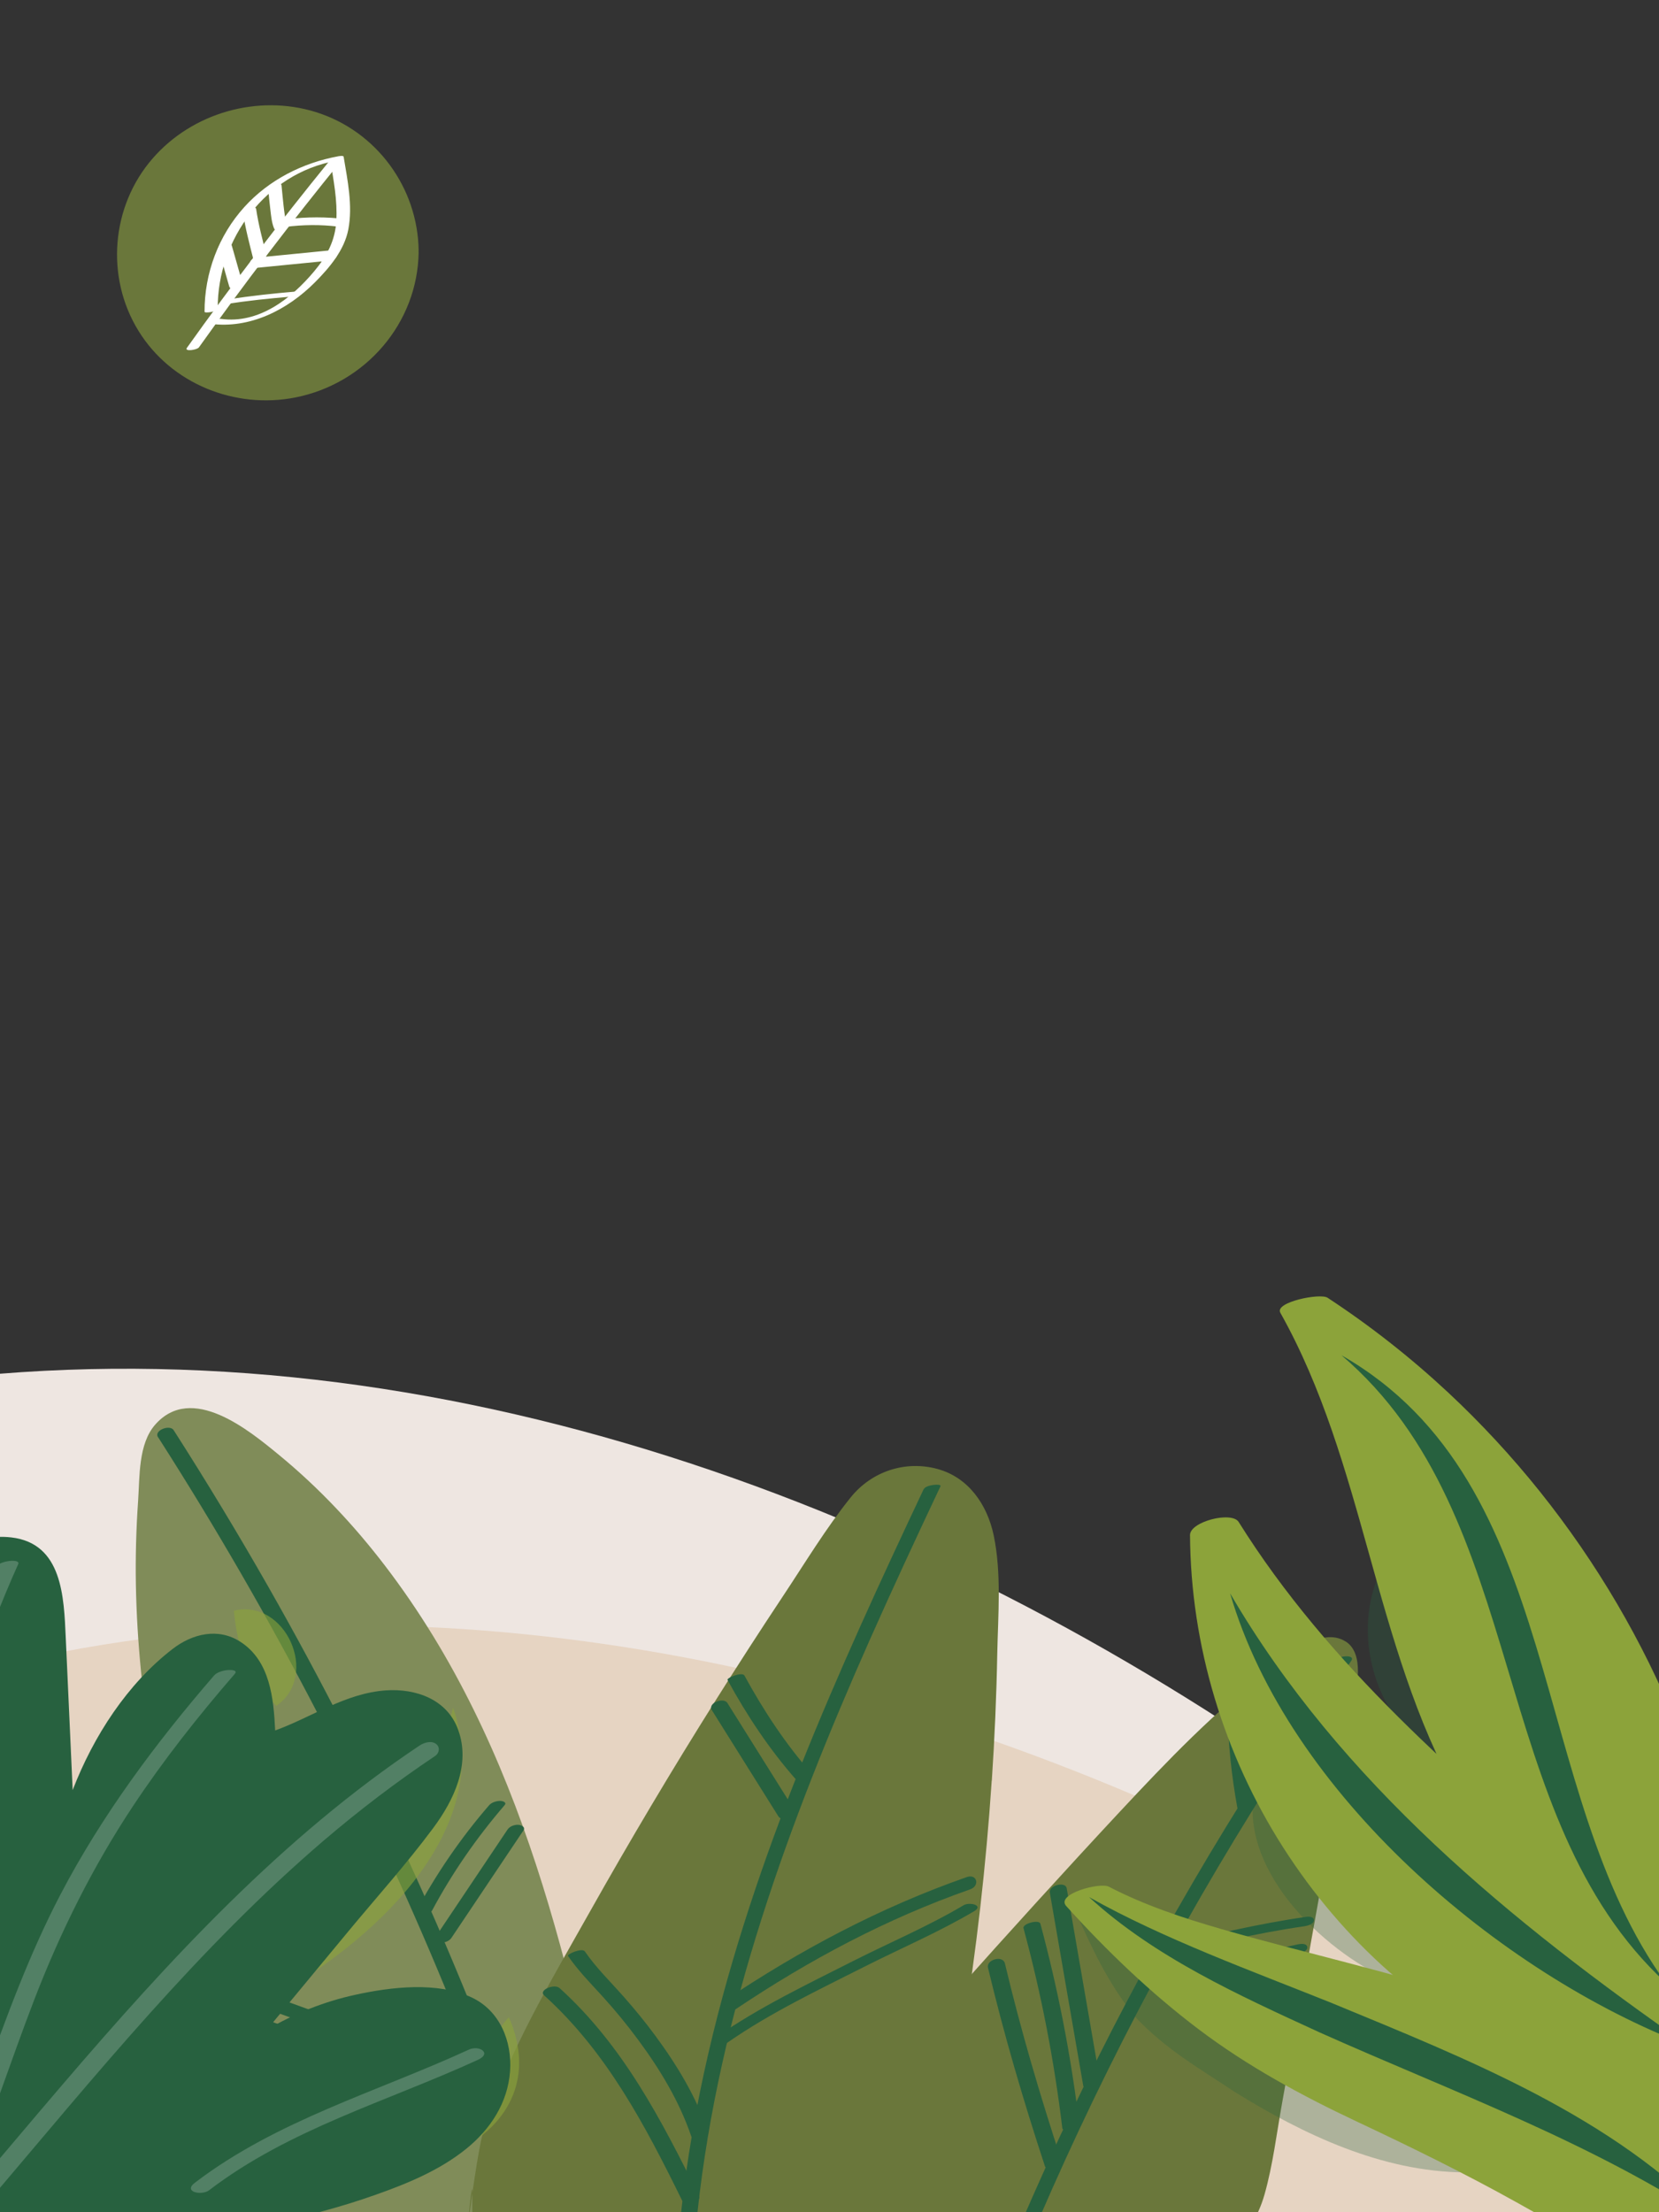 <?xml version="1.0" encoding="UTF-8"?>
<svg xmlns="http://www.w3.org/2000/svg" xmlns:xlink="http://www.w3.org/1999/xlink" version="1.1" viewBox="0 0 170.08 226.77">
  <rect x="0" y="0" width="170.08" height="226.77" fill="#333333" stroke="none"/>
  <!-- Generator: Adobe Illustrator 29.0.0, SVG Export Plug-In . SVG Version: 2.1.0 Build 186)  -->
  <defs>
    <style>
      .st0 {
        fill: none;
      }

      .st1 {
        fill: #eee6e1;
      }

      .st2 {
        opacity: .3;
      }

      .st2, .st3 {
        mix-blend-mode: multiply;
      }

      .st3 {
        opacity: .6;
      }

      .st4 {
        fill: #dec2a4;
      }

      .st5 {
        isolation: isolate;
      }

      .st6 {
        fill: #6a773b;
      }

      .st7 {
        fill: #808c59;
      }

      .st8 {
        clip-path: url(#clippath-1);
      }

      .st9 {
        fill: #27613f;
      }

      .st10 {
        fill: #fff;
      }

      .st11 {
        opacity: .5;
      }

      .st12 {
        fill: #528065;
      }

      .st13 {
        fill: #8ca33a;
      }

      .st14 {
        clip-path: url(#clippath);
      }
    </style>
    <clipPath id="clippath">
      <rect class="st0" width="170.08" height="226.77"/>
    </clipPath>
    <clipPath id="clippath-1">
      <rect class="st0" x="106.16" y="122.7" width="66.88" height="119.12"/>
    </clipPath>
  </defs>
  <g class="st5">
    <g id="Layer_1">
      <g class="st14">
        <path class="st1" d="M-.12,140.83c49.62-4.01,98.97,15.49,139.1,44.97,20.34,14.94,39.64,33.88,45.75,58.36H.02l-.14-103.33Z"/>
        <g class="st11">
          <path class="st4" d="M-7.55,172.71c42.42-12.56,88.9-4.62,129.18,13.68,20.41,9.27,40.66,22.22,50.45,42.39L-.91,261.7l-6.64-88.99Z"/>
        </g>
        <g>
          <path class="st7" d="M63.17,224.77c-4.49-22.45-9.49-45.7-23.7-64.27-3.18-4.16-6.8-8.01-10.85-11.34-3.1-2.55-8.96-7.39-12.71-3.12-1.74,1.98-1.58,5.33-1.75,7.8-.2,2.87-.28,5.75-.23,8.63.11,5.94.73,11.86,1.71,17.72,2.22,13.28,9.04,35.07,13.18,47.85.18.55.76.78,1.37.75,9.63,2.24,17.34-1.87,27.11-.39,1.8.27,3.42-1.63,5.15-2.49.38-.19.79-.68.7-1.14Z"/>
          <path class="st6" d="M137.95,168.27c-2.51-1.59-5.94,1.48-7.78,2.87-5.62,4.26-10.52,9.39-15.32,14.53-11.41,12.24-22.48,24.8-33.53,37.36-1,1.13-1.99,2.26-2.98,3.4-.53.6.58.68.99.64-.01,0-.01,0,.02,0,.02,0,.06,0,.07,0-.03,0-.04,0-.06,0,.02,0,.05,0,.1,0,.38.03.76.07,1.14.12,1.13.14,2.26.31,3.39.49,3.26.51,6.52,1.07,9.78,1.59,7.38,1.19,14.83,2.45,22.32,2.73,3.14.12,6.41-.04,9.28-1.46,2.31-1.14,3.58-3.17,4.27-5.59.86-3.04,1.24-6.26,1.8-9.37,2.43-13.55,4.87-27.11,7.3-40.66.33-1.84,1.2-5.39-.79-6.66Z"/>
          <path class="st9" d="M16.21,147.33c11.79,18.42,21.9,37.91,30.13,58.17,2.33,5.73,4.5,11.52,6.53,17.37.25.73,1.98.24,1.73-.46-7.19-20.68-16.25-40.7-27.08-59.73-3.1-5.44-6.34-10.8-9.72-16.08-.38-.6-2.05.02-1.6.73h0Z"/>
          <path class="st9" d="M37.27,182.12c-6.48-1.49-13.04-2.62-19.64-3.4-.72-.08-1.82.92-.65,1.06,6.47.76,12.9,1.88,19.25,3.34.38.09.96-.02,1.23-.33.23-.27.22-.58-.18-.68h0Z"/>
          <path class="st9" d="M36.06,179.94c-6.33-1.8-12.76-3.26-19.25-4.36-.39-.07-.95.01-1.23.33-.22.25-.23.58.17.65,6.49,1.1,12.92,2.56,19.25,4.36.58.17,2.04-.7,1.05-.98h0Z"/>
          <path class="st9" d="M44.29,195.86c2.07-3.87,4.58-7.49,7.44-10.81.27-.31-.23-.44-.45-.44-.39,0-.89.15-1.15.46-2.93,3.39-5.46,7.09-7.57,11.04-.18.34.6.33.73.31.37-.05.81-.21.99-.55h0Z"/>
          <path class="st9" d="M46.28,198.65c2.46-3.67,4.92-7.34,7.38-11.01.23-.35-.2-.55-.49-.58-.4-.03-.91.14-1.14.49-2.46,3.67-4.92,7.34-7.38,11.01-.23.35.2.55.49.58.4.03.91-.14,1.14-.49h0Z"/>
          <path class="st9" d="M51.49,214.05c-4.29-2.34-8.85-4.06-13.43-5.73-5-1.82-10-3.64-15-5.46-.71-.26-2.03.76-1.01,1.14,4.85,1.77,9.71,3.54,14.56,5.31s9.22,3.37,13.53,5.73c.64.35,2.17-.53,1.34-.98h0Z"/>
          <path class="st9" d="M51.92,216.84c-4.27-2.33-8.81-4.04-13.37-5.7-5-1.82-10-3.64-15-5.46-.41-.15-1.97.5-1.42.71,4.85,1.77,9.71,3.54,14.56,5.31,4.63,1.69,9.26,3.39,13.59,5.76.46.25,1.9-.46,1.63-.61h0Z"/>
          <g>
            <path class="st6" d="M101.68,182.54c.29-4.35.48-8.7.56-13.05.08-3.96.45-8.22-.37-12.12-.66-3.12-2.57-5.92-5.77-6.79-3.32-.9-6.76.27-8.89,2.92-2.54,3.16-4.68,6.72-6.92,10.09-2.35,3.54-4.66,7.11-6.92,10.71-4.49,7.14-8.8,14.38-12.93,21.73-4.02,7.15-8.4,14.41-10.84,22.29-.6,1.94-1.34,7.76-1.64,9.76-.01.07.33-3.71.44-3.66.08.06-.06,3.95.12,3.97,8.01,1.14,15.94.64,23.97,1.58,3,.35,6.37-1.62,9.37-1.32,1.36.14,2.71.26,4.07.38,1.47.13,2.97.34,4.45.15,1.6-.2,3.45-.86,4.45-2.21.52-.7.63-1.66.82-2.48.25-1.12.49-2.23.72-3.35.88-4.19,1.66-8.41,2.34-12.64,1.39-8.6,2.38-17.26,2.96-25.96Z"/>
            <g>
              <path class="st9" d="M94.7,152.64c-8.78,18.63-17.37,37.58-22.05,57.72-1.29,5.55-2.26,11.18-2.87,16.84-.03.25,1.68.07,1.73-.46,2.2-20.45,9.36-39.93,17.65-58.62,2.35-5.29,4.79-10.53,7.26-15.77.14-.29-1.5-.16-1.71.3h0Z"/>
              <path class="st9" d="M71.65,225.09c-3.82-7.75-7.79-15.42-14.28-21.29-.55-.49-2.18.21-1.59.74,6.42,5.8,10.37,13.35,14.14,21.01.35.71,2.06.2,1.73-.46h0Z"/>
              <path class="st9" d="M72.6,218.54c-1.21-3.57-3.18-6.83-5.41-9.85-1.02-1.39-2.11-2.72-3.25-4.01-1.35-1.53-2.82-2.95-3.98-4.64-.28-.41-1.86.29-1.73.46,1.04,1.51,2.32,2.81,3.55,4.16,1.3,1.43,2.53,2.93,3.68,4.49,2.23,3.02,4.2,6.29,5.41,9.85.13.38,1.85-.13,1.73-.46h0Z"/>
              <path class="st9" d="M75.41,205.97c7.54-5.06,15.46-9.28,24.04-12.29,1.04-.36.72-1.63-.34-1.26-8.89,3.11-17.06,7.46-24.87,12.69-.97.65.43,1.35,1.17.86h0Z"/>
              <path class="st9" d="M74.59,209.38c4.38-3.05,9.31-5.39,14.06-7.79,3.72-1.88,7.64-3.55,11.23-5.68,1.01-.6-.49-.97-1.1-.6-3.64,2.16-7.62,3.84-11.39,5.75-4.7,2.38-9.57,4.71-13.9,7.72-.96.67.5,1.02,1.1.6h0Z"/>
              <path class="st9" d="M83.28,181.89c-2.72-3.07-5-6.54-6.96-10.13-.22-.41-1.86.23-1.73.46,1.99,3.64,4.31,7.14,7.06,10.25.28.31,1.88-.3,1.64-.58h0Z"/>
              <path class="st9" d="M81.4,185.47c-2.28-3.63-4.56-7.27-6.83-10.9-.39-.62-2.05.01-1.59.74,2.28,3.63,4.56,7.27,6.83,10.9.39.62,2.05-.01,1.59-.74h0Z"/>
            </g>
          </g>
          <path class="st9" d="M136.91,170.18c-10.4,14.81-19.56,30.49-27.32,46.85-2.15,4.53-4.19,9.11-6.13,13.73-.24.58,1.49.38,1.74-.2,6.95-16.58,15.29-32.56,24.93-47.74,2.7-4.26,5.51-8.44,8.4-12.57.47-.66-1.28-.55-1.62-.06h0Z"/>
          <path class="st9" d="M110.64,217.71c-.84-6.96-2.16-13.74-3.98-20.51-.13-.47-1.86-.01-1.73.46,1.83,6.77,3.14,13.55,3.98,20.51.05.43,1.8.07,1.73-.46h0Z"/>
          <path class="st9" d="M112.78,213.33c-1.13-6.59-2.29-13.17-3.42-19.76-.13-.74-1.87-.31-1.73.46,1.13,6.59,2.29,13.17,3.42,19.76.13.74,1.87.31,1.73-.46h0Z"/>
          <path class="st9" d="M119.22,200.49c4.8-1.18,9.61-2.33,14.5-3.03.3-.04.94-.21.98-.59s-.5-.42-.75-.38c-5.05.72-10.02,1.91-14.97,3.13-.26.06-.85.31-.75.67s.74.27.99.21h0Z"/>
          <path class="st9" d="M118.19,203.05c5.06-.78,10.1-1.66,15.09-2.8.27-.06.84-.33.74-.7s-.73-.29-.99-.23c-4.84,1.11-9.72,1.96-14.62,2.71-.31.05-.93.22-.98.61s.49.45.76.41h0Z"/>
          <path class="st9" d="M128.58,184.84c-.59-3.25-.94-6.57-.99-9.87,0-.32-1.74-.06-1.73.46.04,3.3.4,6.62.99,9.87.07.39,1.82,0,1.73-.46h0Z"/>
          <path class="st9" d="M101.29,201.72c1.64,6.85,3.62,13.6,5.82,20.29.28.84,2.01.36,1.73-.46-2.2-6.69-4.19-13.44-5.82-20.29-.2-.85-1.94-.39-1.73.46h0Z"/>
        </g>
        <g>
          <g class="st2">
            <path class="st9" d="M110.14,195.69c3.2,2.38,6.09,5.77,9.03,8.2,3.01,2.19,6.9,4.12,10.11,6.23,3.45,2.14,6.81,4.33,10.24,6.42,3.42,2.12,6.91,4.09,10.61,6.15-8.48-.07-16.51-3.89-23.55-8.25-3.63-2.42-7.09-4.38-10.18-7.67-2.85-3.51-4.46-7.09-6.26-11.08h0Z"/>
          </g>
          <g class="st2">
            <path class="st9" d="M128.57,183.71c5.53,6.35,12.28,11.28,14.74,19.67-7.12-2.89-16.2-11.29-14.74-19.67h0Z"/>
          </g>
          <g class="st2">
            <path class="st9" d="M141.67,160.75c4.49,5.03,6.44,11.42,6.05,18.02-.05.15-.02.93-.21.98-.05.02-.15.11-.1.14.03.01.12-.05.05-.07.05-.1.2.03.19.13-.11.51-.71.01-.84-.06-5.91-4.07-8.4-12.59-5.14-19.14h0Z"/>
          </g>
          <g class="st3">
            <path class="st13" d="M23.97,165.11c5.3-1.28,8.86,6.67,4.35,9.76-2.9-3.16-3.91-5.5-4.35-9.76h0Z"/>
          </g>
          <g class="st3">
            <path class="st13" d="M46.45,175.06c4.66,13.33-9.75,25.31-20.34,30.68,2.98-5.73,7.48-10.36,11.52-15.1,4.04-4.74,7.25-9.32,8.82-15.58h0Z"/>
          </g>
          <g class="st3">
            <path class="st13" d="M52.17,206.79c4.16,9.49-4.78,15.85-13.63,15.14,2.29-3.01,5.39-4.44,7.83-7.07,1.08-1.09,2-2.18,2.85-3.38,1.01-1.38,1.61-3.34,2.95-4.69h0Z"/>
          </g>
        </g>
        <g class="st8">
          <g>
            <g>
              <path class="st13" d="M173.67,190.73c-5.49-23.07-20.08-43.84-39.92-56.83,5.48,9.66,7.84,20.7,10.98,31.35,3.14,10.65,7.39,21.47,15.57,28.97-13.21-11.27-26.64-22.78-35.81-37.53.05,17.49,8.27,34.78,21.8,45.86,8.84,7.24,19.91,12.09,26.64,21.32"/>
              <path class="st13" d="M176.17,190.07c-4.34-18.05-14.15-34.67-27.71-47.33-3.84-3.58-7.97-6.83-12.36-9.71-.76-.5-5.46.45-4.84,1.54,8.7,15.5,9.52,34.02,18.2,49.53,2.28,4.06,5.08,7.83,8.5,11l4.69-1.75c-13.09-11.17-26.44-22.59-35.66-37.33-.71-1.14-5-.04-4.99,1.34.07,11.33,3.47,22.52,9.57,32.05,3.02,4.72,6.67,9.04,10.87,12.74s9.11,6.78,13.81,9.96c5.3,3.58,10.49,7.44,14.33,12.64.74,1,5.53-.62,4.69-1.75-6.78-9.18-17.47-13.96-26.18-20.95-8.82-7.08-15.4-16.74-19-27.45-2.01-5.99-3.07-12.26-3.11-18.57l-4.99,1.34c9.31,14.9,22.72,26.45,35.96,37.74,1.03.88,5.59-.92,4.69-1.75-12.86-11.91-15.28-30.24-20.45-46.1-1.58-4.84-3.46-9.58-5.96-14.02l-4.84,1.54c15.44,10.16,27.66,24.89,34.9,41.89,2.03,4.77,3.65,9.7,4.87,14.74.29,1.2,5.3-.06,4.99-1.34h0Z"/>
            </g>
            <g>
              <path class="st13" d="M171.74,218.08c-18.23-15.69-45.17-15.76-60.09-23.61,5.67,6.28,12,12.02,19.18,16.5,6.86,4.28,14.81,7.21,21.91,11.08,12.5,6.82,27.14,15.29,38.04,24.45"/>
              <path class="st13" d="M174.07,217.17c-13.84-11.81-31.92-14.55-48.84-19.42-3.96-1.14-7.9-2.45-11.56-4.35-.9-.47-5.48.75-4.36,1.99,4.16,4.6,8.65,8.91,13.6,12.65s10.47,6.75,16.15,9.42c5.59,2.63,11.09,5.33,16.49,8.34s10.76,6.14,15.99,9.46c5.86,3.72,11.58,7.69,16.91,12.15.8.67,2.41.21,3.26-.13.41-.16,2.2-1.04,1.42-1.69-9.52-7.97-20.23-14.46-31.01-20.55-5.3-2.99-10.63-5.83-16.15-8.41s-11.29-5.35-16.43-8.99c-5.72-4.06-10.84-8.89-15.54-14.07l-4.36,1.99c6.72,3.5,14.31,5.15,21.6,6.99,8.56,2.16,17.17,4.42,25.2,8.18,4.67,2.19,9.05,4.92,12.98,8.27,1.16.99,5.73-.92,4.67-1.82h0Z"/>
            </g>
            <path class="st9" d="M137.53,138.93c23.07,13.18,18.99,44.7,33.25,64.33-18.52-17.13-13.78-47.75-33.25-64.33h0Z"/>
            <path class="st9" d="M126.11,163.33c11.28,19.37,28.84,33.72,47,46.38-19.47-7.42-41.06-25.91-47-46.38h0Z"/>
            <path class="st9" d="M111.65,194.47c7.65,4.3,16.72,7.58,24.86,10.85,13.87,5.74,28.83,11.58,39.35,22.67-12.55-8.35-26.94-13.55-40.62-19.67-8.24-3.79-16.83-7.66-23.59-13.85h0Z"/>
          </g>
        </g>
        <g>
          <path class="st9" d="M48.36,204.76c-3.54-1.65-8.27-1.08-11.96-.27-3.2.7-6.25,1.92-9.05,3.59,2.74-3.31,5.49-6.63,8.23-9.94,2.95-3.57,6.08-7.04,8.84-10.76,2.11-2.84,3.84-6.47,2.56-10.04-1.12-3.13-4.32-4.27-7.42-4.06-4.14.29-7.56,2.73-11.35,4.11-.16-3.31-.52-7.14-3.58-9.1-2.27-1.46-4.91-.82-6.93.74-4.64,3.57-8.12,8.94-10.25,14.47-.24-5.21-.47-10.43-.71-15.64-.19-4.15-.34-9.65-5.58-10.26-4.1-.48-7.56,2.09-9.77,5.3-3.04,4.42-5.25,9.63-7.24,14.6-2.21,5.53-3.95,11.25-5.25,17.06-1.2-1.27-2.4-2.54-3.6-3.8-1.02-1.08-2.15-2.75-3.73-2.99-2.26-.35-3.83,1.57-4.47,3.5-.91,2.76-.79,5.99-.59,8.85.24,3.41.87,6.79,1.77,10.07.98,3.53,2.28,6.98,4.04,10.2.1.18.61.05.92-.1l7.52,1.22c-.21.1-.37.21-.32.23,14.44,7.03,31.04,9.17,46.82,6.25,3.82-.71,7.6-1.71,11.26-3.01,3.26-1.15,6.56-2.51,9.28-4.71,2.48-2,4.26-4.72,4.49-7.95.22-3.07-1.05-6.22-3.95-7.57Z"/>
          <path class="st12" d="M-10.38,217.88c.73-15.28,2.73-30.58,7.48-45.18,1.37-4.21,2.96-8.33,4.77-12.37.26-.59-2-.35-2.31.34-6.27,14.01-9.68,29.05-11.26,44.27-.46,4.41-.77,8.84-.98,13.28-.04.83,2.28.34,2.31-.34h0Z"/>
          <path class="st12" d="M-3.7,224.36c2.64-6.41,4.76-13.01,7.25-19.47,2.67-6.91,5.96-13.52,10.06-19.71,3.16-4.77,6.71-9.26,10.45-13.58.34-.39-.3-.42-.56-.41-.46,0-1.23.19-1.55.56-6,6.94-11.51,14.34-15.77,22.49-3.19,6.12-5.56,12.59-7.87,19.08-1.37,3.84-2.76,7.67-4.31,11.44-.18.43,2.04.22,2.3-.4h0Z"/>
          <path class="st12" d="M-1.15,225.63c10.89-12.82,21.55-26.02,34.38-36.99,3.62-3.09,7.41-5.98,11.37-8.63.44-.29.54-.89.12-1.23-.47-.38-1.22-.16-1.67.13-14.14,9.43-25.73,22.03-36.72,34.87-3.16,3.69-6.29,7.42-9.44,11.13-.96,1.12,1.25,1.55,1.95.72h0Z"/>
          <path class="st12" d="M21.44,224.52c8.21-6.28,18.28-9.11,27.56-13.37,1.46-.67.13-1.54-.94-1.04-9.45,4.34-19.71,7.25-28.08,13.64-1.25.95.7,1.35,1.46.77h0Z"/>
        </g>
      </g>
      <g>
        <path class="st6" d="M42.92,25.71c-.08-6.49-4.33-12.28-10.54-14.22-5.93-1.85-12.65.06-16.72,4.74-4.27,4.89-4.87,12.17-1.46,17.69,3.35,5.43,9.9,8.05,16.1,6.82,7.15-1.42,12.53-7.59,12.62-14.92,0-.02-.01-.03-.02-.05,0-.02.02-.04.02-.06Z"/>
        <g>
          <path class="st10" d="M22.32,31.61c-.02-7.12,4.94-13.81,12.09-15.12l-.55-.05c.34,2.04.74,4.11.62,6.19s-.99,3.65-2.27,5.18c-2.36,2.82-5.68,5.41-9.56,4.88-.3-.04-.67.04-.94.18-.09.04-.48.28-.17.32,4.07.55,7.93-1.42,10.75-4.25,1.49-1.5,3.01-3.29,3.42-5.42.47-2.45-.08-5.03-.48-7.45-.02-.15-.48-.06-.55-.05-3.65.67-7.11,2.42-9.62,5.19-2.66,2.93-4.1,6.8-4.09,10.75,0,.18,1.35,0,1.35-.36h0Z"/>
          <path class="st10" d="M33.73,16.55c-5.05,6.21-9.93,12.59-14.57,19.11-.29.4,1.03.23,1.24-.06,4.64-6.52,9.52-12.9,14.57-19.11.3-.37-1.01-.22-1.24.06h0Z"/>
          <path class="st10" d="M29.46,23.06c-.25-.61-.31-1.34-.39-1.99-.08-.69-.14-1.39-.21-2.08,0-.11-.18-.17-.26-.19-.16-.04-.35-.02-.51.03-.23.07-.61.22-.59.52.06.69.12,1.39.21,2.08.08.65.13,1.37.39,1.99.11.27.54.23.77.16.16-.05.7-.25.59-.52h0Z"/>
          <path class="st10" d="M27.3,26.13c-.38-1.55-.81-3.12-1.04-4.71-.06-.4-1.42-.1-1.35.36.23,1.59.65,3.15,1.04,4.71.1.42,1.46.07,1.35-.36h0Z"/>
          <path class="st10" d="M24.85,29c-.32-1.12-.64-2.24-.95-3.35l-.14-.48c-.09-.32-.53-.37-.8-.29s-.65.32-.55.65c.32,1.12.64,2.24.95,3.35l.14.48c.09.32.53.37.8.29s.65-.32.55-.65h0Z"/>
          <path class="st10" d="M29.27,23.26c1.79-.23,3.59-.25,5.38-.03.33.04.71-.02.96-.26.19-.18.17-.46-.13-.5-2.01-.25-4.02-.25-6.03,0-.25.03-.72.17-.77.47s.39.33.59.31h0Z"/>
          <path class="st10" d="M26.26,27.46c2.2-.22,4.39-.43,6.59-.65l.95-.09c.31-.03.71-.22.74-.57s-.35-.52-.64-.49c-2.2.22-4.39.43-6.59.65l-.95.09c-.31.03-.71.22-.74.57s.35.52.64.49h0Z"/>
          <path class="st10" d="M23.16,31.18c2.2-.36,4.42-.58,6.64-.77.27-.02.72-.1.91-.32s-.17-.23-.32-.21c-2.33.2-4.66.44-6.97.81-.19.03-.73.14-.79.37s.46.14.54.12h0Z"/>
        </g>
      </g>
    </g>
  </g>
</svg>